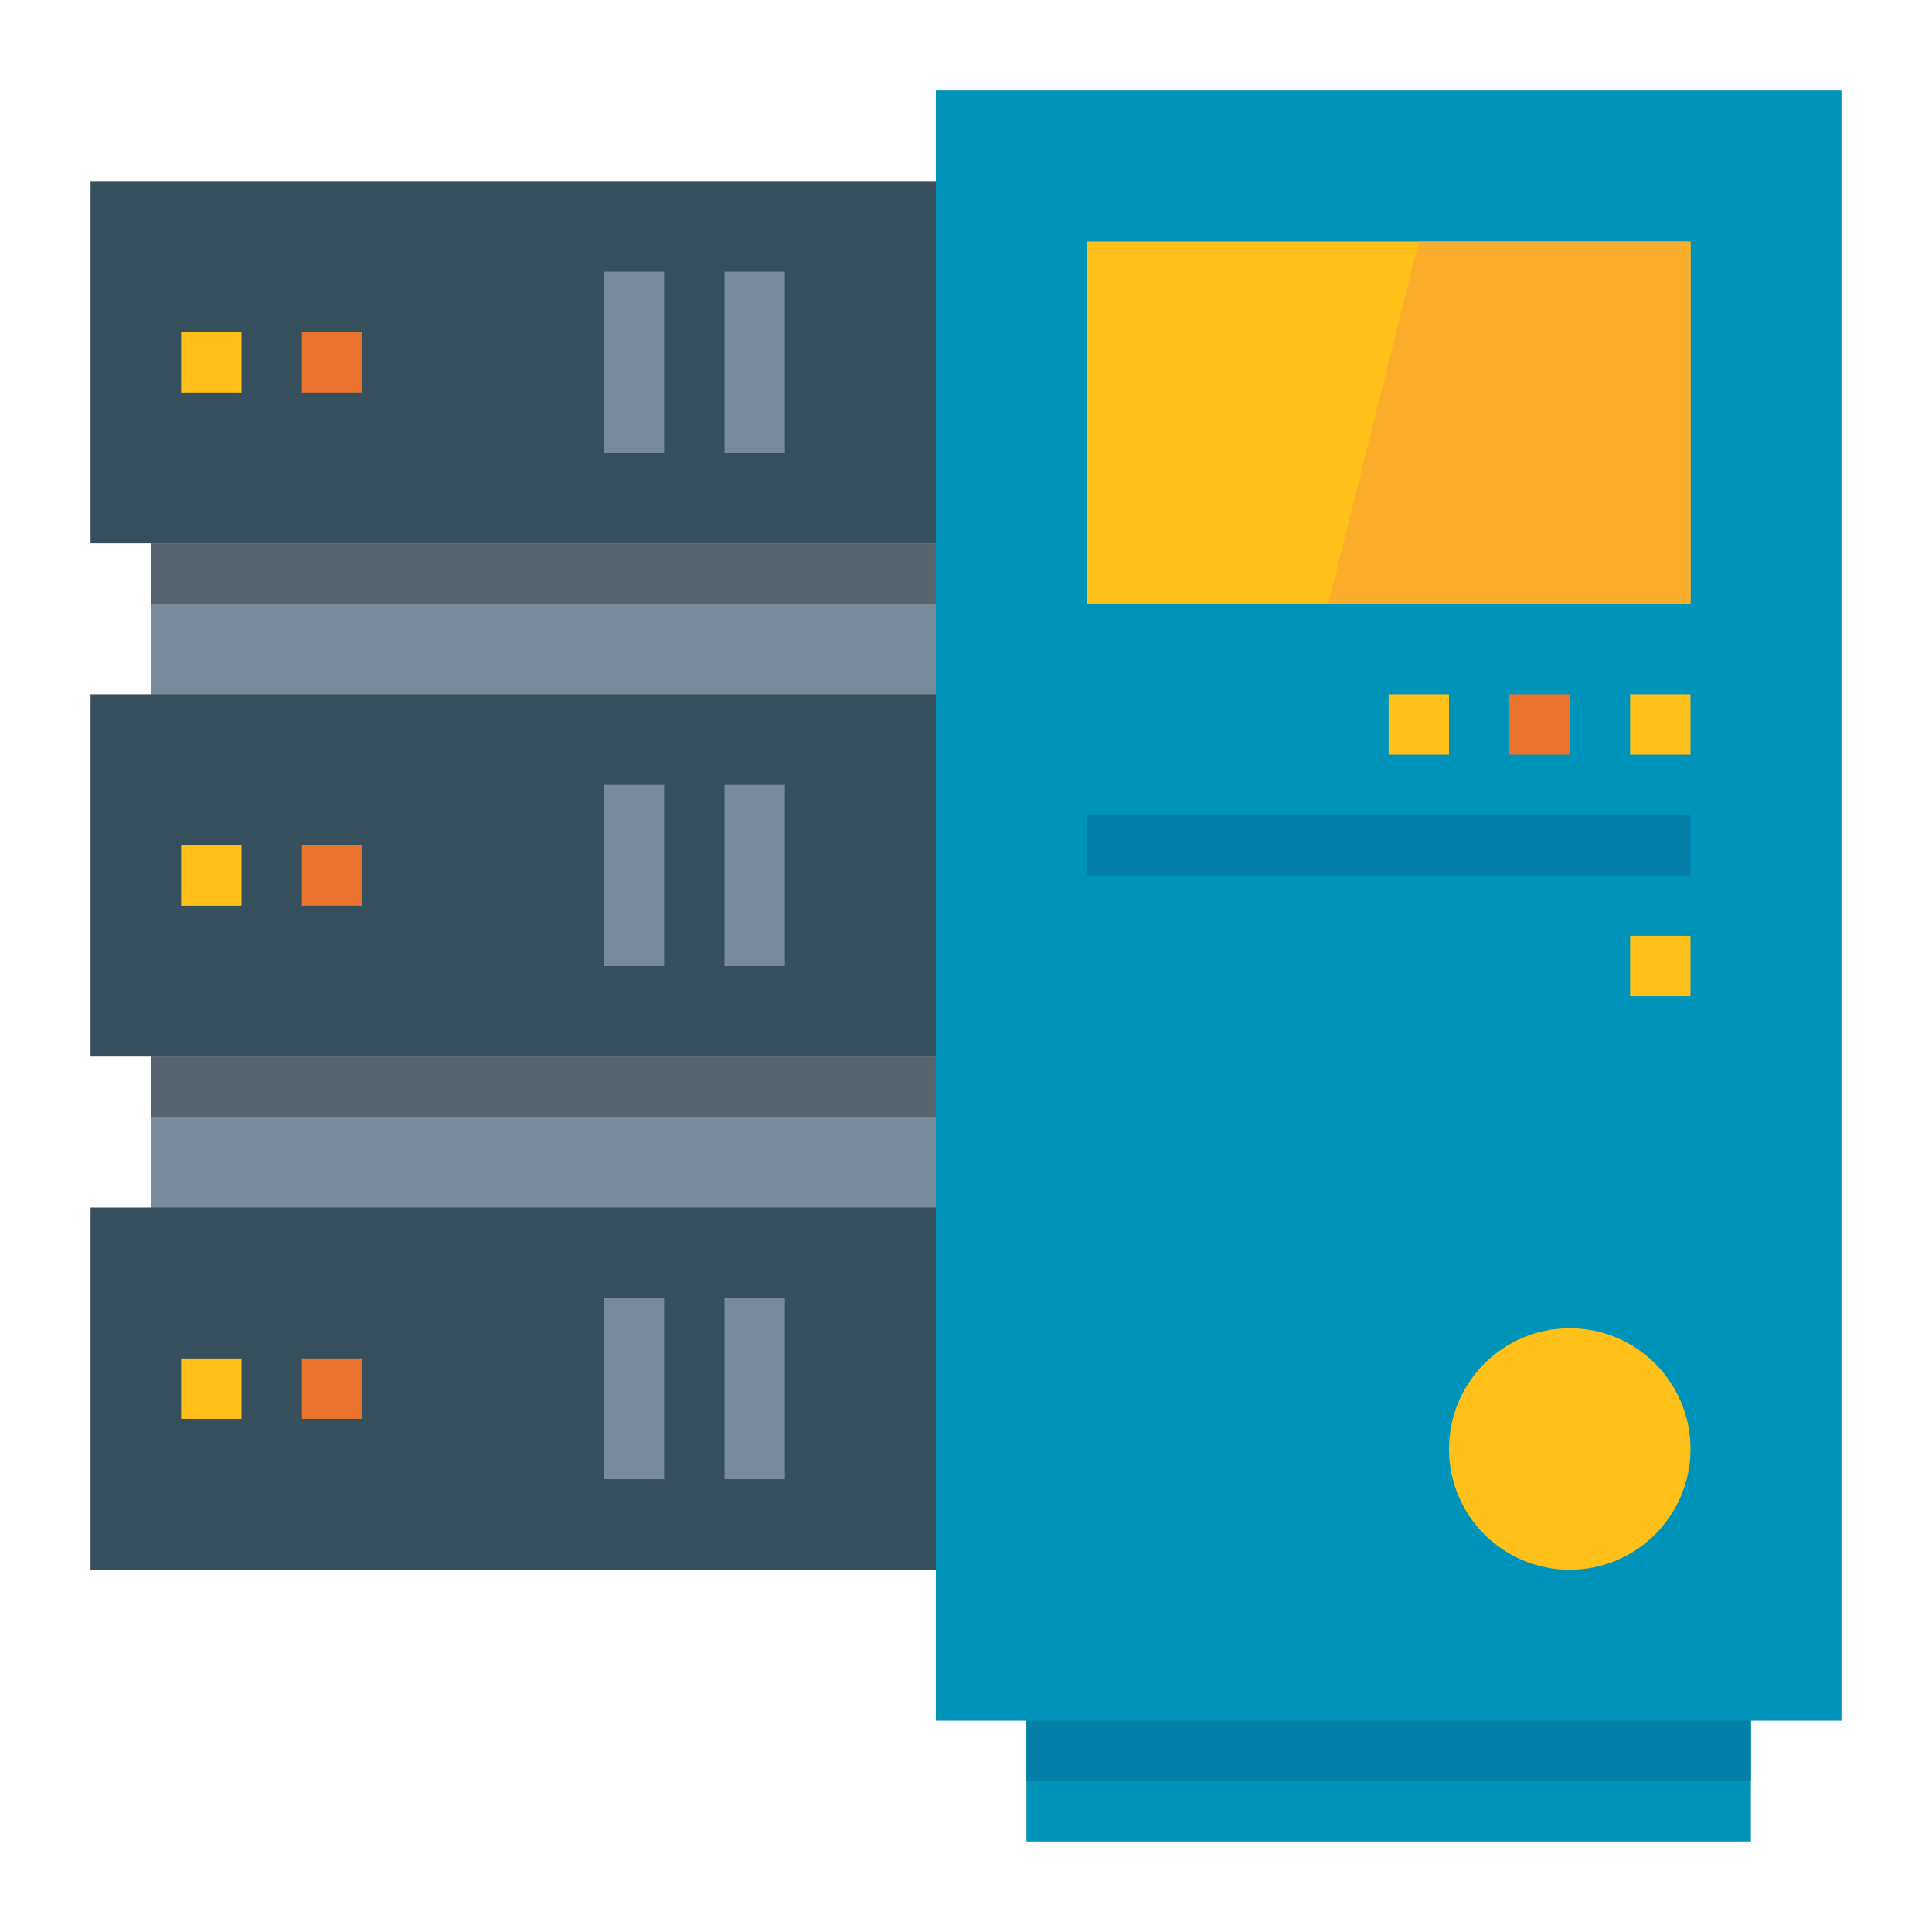 <svg width="616" height="616" viewBox="0 0 616 616" fill="none" xmlns="http://www.w3.org/2000/svg">
<path d="M327.271 529.375H558.25V587.125H327.271V529.375Z" fill="#0093BA"/>
<path d="M48.125 163.625H317.625V231H48.125V163.625Z" fill="#798B9B"/>
<path d="M28.875 57.75H317.625V173.25H28.875V57.75Z" fill="#354F5C"/>
<path d="M48.125 173.25H317.625V192.5H48.125V173.25Z" fill="#57646F"/>
<path d="M231 86.625H250.25V144.375H231V86.625Z" fill="#798B9B"/>
<path d="M192.5 86.625H211.75V144.375H192.5V86.625Z" fill="#798B9B"/>
<path d="M57.75 105.875H77V125.125H57.75V105.875Z" fill="#FFC119"/>
<path d="M96.25 105.875H115.5V125.125H96.25V105.875Z" fill="#EA732D"/>
<path d="M48.125 327.25H317.625V394.625H48.125V327.25Z" fill="#798B9B"/>
<path d="M28.875 221.375H317.625V336.875H28.875V221.375Z" fill="#354F5C"/>
<path d="M48.125 336.875H317.625V356.125H48.125V336.875Z" fill="#57646F"/>
<path d="M231 250.25H250.25V308H231V250.25Z" fill="#798B9B"/>
<path d="M192.5 250.25H211.75V308H192.5V250.25Z" fill="#798B9B"/>
<path d="M57.75 269.5H77V288.75H57.75V269.5Z" fill="#FFC119"/>
<path d="M96.25 269.5H115.5V288.75H96.25V269.5Z" fill="#EA732D"/>
<path d="M28.875 385H317.625V500.5H28.875V385Z" fill="#354F5C"/>
<path d="M231 413.875H250.25V471.625H231V413.875Z" fill="#798B9B"/>
<path d="M192.5 413.875H211.75V471.625H192.5V413.875Z" fill="#798B9B"/>
<path d="M57.75 433.125H77V452.375H57.75V433.125Z" fill="#FFC119"/>
<path d="M96.25 433.125H115.5V452.375H96.25V433.125Z" fill="#EA732D"/>
<path d="M298.375 28.875H587.125V548.625H298.375V28.875Z" fill="#0093BA"/>
<path d="M346.5 77H539V192.5H346.5V77Z" fill="#FFC119"/>
<path d="M519.75 221.375H539V240.625H519.75V221.375Z" fill="#FFC119"/>
<path d="M481.25 221.375H500.5V240.625H481.25V221.375Z" fill="#EA732D"/>
<path d="M442.75 221.375H462V240.625H442.75V221.375Z" fill="#FFC119"/>
<path d="M346.5 259.875H539V279.125H346.5V259.875Z" fill="#047FA7"/>
<path d="M519.75 298.375H539V317.625H519.75V298.375Z" fill="#FFC119"/>
<path d="M500.5 500.5C521.763 500.5 539 483.263 539 462C539 440.737 521.763 423.5 500.5 423.5C479.237 423.5 462 440.737 462 462C462 483.263 479.237 500.5 500.5 500.5Z" fill="#FFC119"/>
<path d="M327.25 548.625H558.25V567.875H327.25V548.625Z" fill="#047FA7"/>
<path d="M539 192.5V77H452.375L423.5 192.5H539Z" fill="#FAAC2B"/>
</svg>
